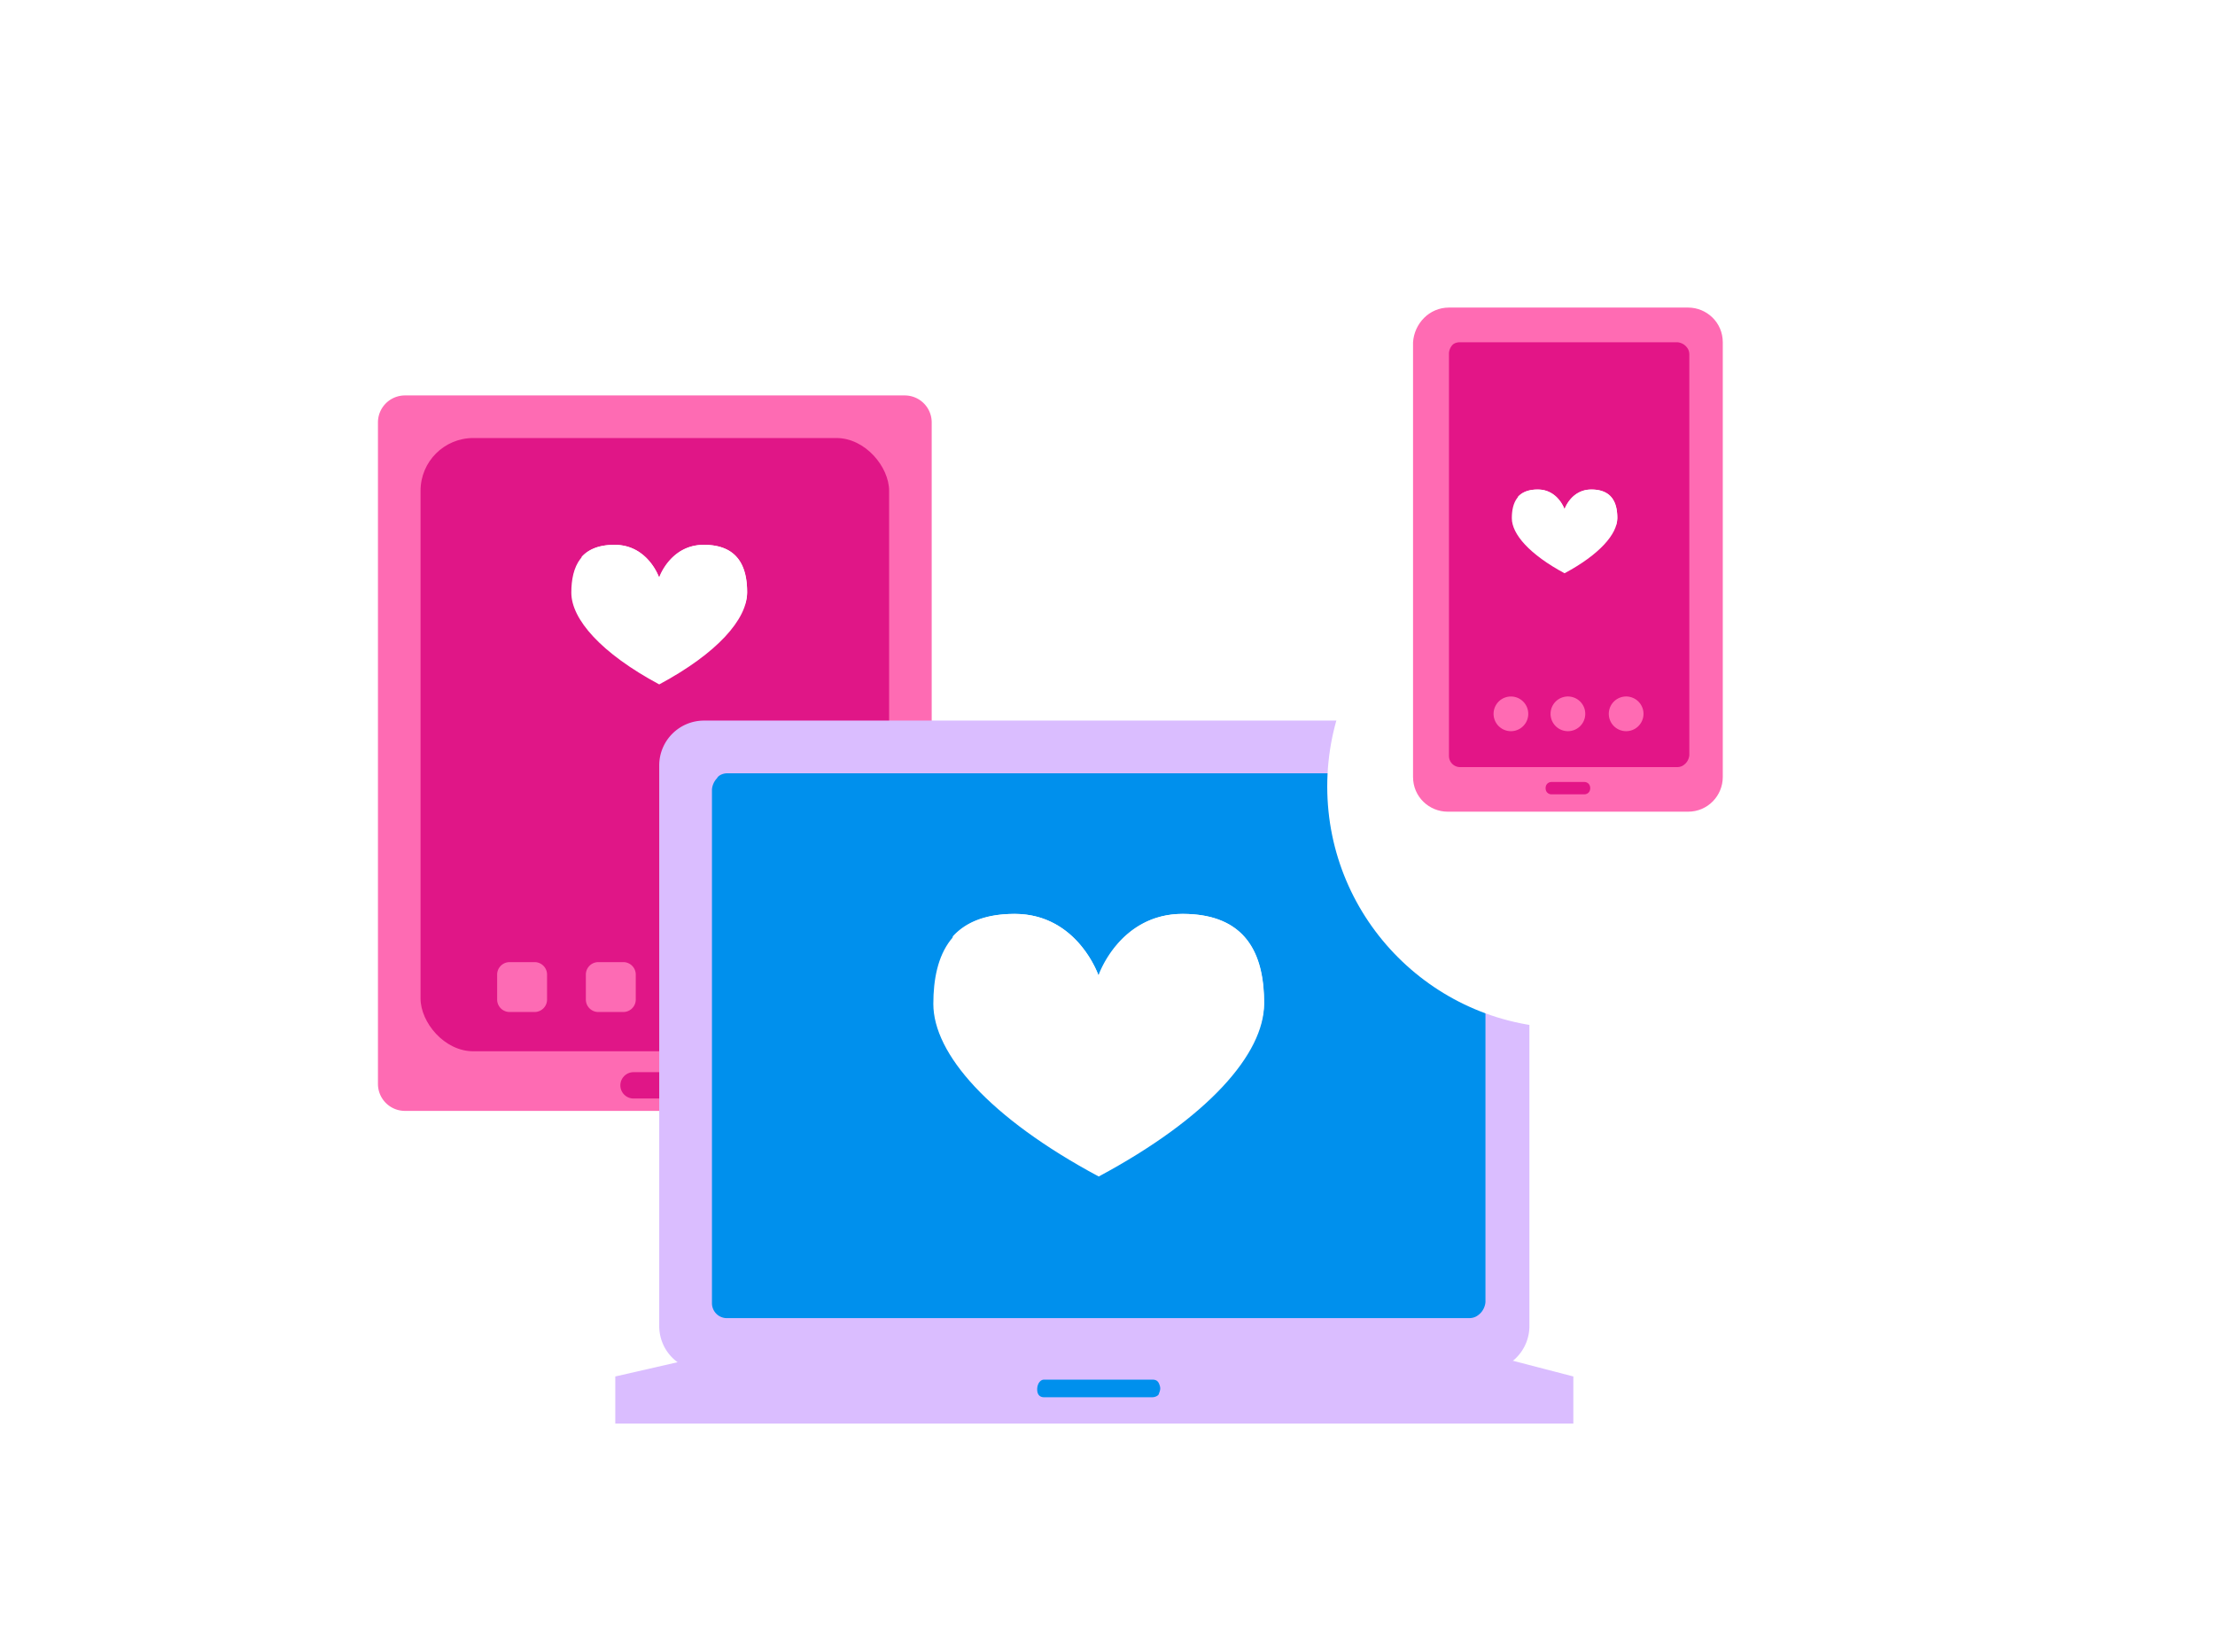 <svg xmlns="http://www.w3.org/2000/svg" width="252" height="188" fill="none"><g filter="url(#a)"><path fill="#fff" d="M147.886 64.891c-.194 0-.386.01-.579.015l.001-.015c0-17.06-13.865-30.891-30.967-30.891-13.889 0-25.641 9.12-29.568 21.684a21.272 21.272 0 0 0-9.922-2.443c-11.78 0-21.329 9.526-21.329 21.276 0 1.915.258 3.768.733 5.533a17.216 17.216 0 0 0-6.995-1.486c-9.532 0-17.26 7.709-17.26 17.218S39.728 113 49.26 113h98.626C161.204 113 172 102.23 172 88.945s-10.796-24.054-24.114-24.054Z"/></g><g filter="url(#b)"><path fill="#fff" d="M143.018 112.724c.129 0 .257.007.385.01v-.01c0-11.445 9.21-20.724 20.571-20.724 9.225 0 17.032 6.119 19.641 14.548a14.016 14.016 0 0 1 6.591-1.639c7.825 0 14.169 6.39 14.169 14.274 0 1.284-.171 2.527-.487 3.711a11.341 11.341 0 0 1 4.646-.997c6.333 0 11.466 5.172 11.466 11.552 0 6.379-5.133 11.551-11.466 11.551h-65.516c-8.846 0-16.018-7.225-16.018-16.138 0-8.913 7.172-16.138 16.018-16.138Z"/></g><g filter="url(#c)"><path fill="#fff" d="M121.982 125.724c-.129 0-.257.007-.385.01v-.01c0-11.445-9.21-20.724-20.571-20.724-9.225 0-17.032 6.119-19.641 14.548a14.017 14.017 0 0 0-6.592-1.639c-7.824 0-14.168 6.39-14.168 14.274 0 1.284.171 2.527.487 3.711a11.342 11.342 0 0 0-4.646-.997c-6.333 0-11.466 5.172-11.466 11.552C45 152.828 50.133 158 56.466 158h65.516c8.846 0 16.018-7.225 16.018-16.138 0-8.913-7.172-16.138-16.018-16.138Z"/></g><path fill="#FE6BB3" d="M102.926 45H46.074A3.068 3.068 0 0 0 43 48.063v75.289a3.068 3.068 0 0 0 3.074 3.063h56.852a3.068 3.068 0 0 0 3.074-3.063V48.063A3.068 3.068 0 0 0 102.926 45Z"/><rect width="53.308" height="69.785" x="47.846" y="49.846" fill="#E01687" rx="6"/><path stroke="#E01687" stroke-linecap="round" stroke-linejoin="round" stroke-width="3" d="M72.077 123.508h4.846"/><path fill="#FD6BB4" d="M81.003 109.486h-2.838c-.784 0-1.42.635-1.42 1.419v2.838c0 .784.636 1.42 1.42 1.42h2.838a1.42 1.42 0 0 0 1.42-1.42v-2.838c0-.784-.636-1.419-1.42-1.419ZM91.096 109.486h-2.839c-.784 0-1.42.635-1.42 1.419v2.838c0 .784.636 1.42 1.42 1.42h2.838a1.42 1.42 0 0 0 1.42-1.42v-2.838c0-.784-.636-1.419-1.42-1.419ZM60.819 109.486h-2.838c-.784 0-1.42.635-1.42 1.419v2.838c0 .784.636 1.42 1.42 1.42h2.838a1.42 1.42 0 0 0 1.42-1.42v-2.838c0-.784-.636-1.419-1.42-1.419ZM70.911 109.486h-2.838c-.784 0-1.42.635-1.42 1.419v2.838c0 .784.636 1.42 1.42 1.42h2.838a1.42 1.42 0 0 0 1.42-1.42v-2.838c0-.784-.636-1.419-1.42-1.419Z"/><path fill="#DABDFF" d="M70 156.638V162h109v-5.362L164.997 153H85.896L70 156.638Z"/><path fill="#DABDFF" d="M174 150.89V87.11c0-2.839-2.28-5.11-5.131-5.11H80.13A5.099 5.099 0 0 0 75 87.11v63.78c0 2.839 2.28 5.11 5.13 5.11h88.739a5.099 5.099 0 0 0 5.131-5.11Z"/><path fill="#0090ED" d="M82.703 88h84.405c.378 0 .946.19 1.324.569.379.379.568.758.568 1.327v58.208c0 .379-.189.948-.568 1.327-.378.379-.757.569-1.324.569H82.703A1.697 1.697 0 0 1 81 148.294V89.896c0-.38.19-.948.568-1.327.189-.38.757-.569 1.135-.569ZM118.759 159h12.339c.38 0 .76-.222.76-.444.189-.445.189-.667 0-1.112-.19-.444-.57-.444-.76-.444h-12.339c-.379 0-.759.444-.759 1.111s.38.889.759.889Z"/><g filter="url(#d)"><circle cx="178.5" cy="87.5" r="27.5" fill="#fff"/></g><path fill="#FF6BB3" d="M164.849 35h27.204c2.115 0 3.947 1.691 3.947 3.947V88.42c0 2.115-1.691 3.947-3.947 3.947h-27.345c-2.114 0-3.946-1.691-3.946-3.947V38.947c.141-2.115 1.832-3.947 4.087-3.947Z"/><path fill="#E31587" d="M166.118 38.947h24.667c.282 0 .705.14.986.422.282.282.423.564.423.987v45.528c0 .282-.141.705-.423.987-.281.282-.563.422-.986.422h-24.667a1.264 1.264 0 0 1-1.269-1.268v-45.81c0-.282.141-.705.423-.987.141-.14.423-.282.846-.282ZM176.549 90.394h3.664c.423 0 .705-.282.705-.704 0-.423-.282-.705-.705-.705h-3.664c-.423 0-.705.282-.705.705 0 .422.282.704.705.704Z"/><path fill="#FF6BB3" d="M185.006 83.206a1.974 1.974 0 1 1 0-3.948 1.974 1.974 0 0 1 0 3.948ZM178.381 83.206a1.974 1.974 0 1 1 0-3.948 1.974 1.974 0 0 1 0 3.948ZM171.897 83.206a1.973 1.973 0 1 1 0-3.946 1.973 1.973 0 0 1 0 3.946Z"/><g fill="#fff" filter="url(#e)"><path d="M181.048 53.706c-2.292 0-3.046 2.27-3.046 2.27s-.754-2.27-3.045-2.27c-2.292 0-2.957 1.462-2.957 3.266s2.02 4.13 6 6.263c3.98-2.133 6-4.46 6-6.263s-.662-3.266-2.952-3.266Z"/><path d="M178.715 61.118a16.358 16.358 0 0 0 5.103-3.325l.029-.007c.098-.282.15-.578.153-.877 0-1.77-.665-3.203-2.959-3.203-2.293 0-3.049 2.226-3.049 2.226s-.755-2.226-3.05-2.226c-1.064 0-1.776.308-2.236.814-.008.495.136 4.373 6.009 6.598Z"/></g><g fill="#fff" filter="url(#f)"><path d="M134.556 102c-7.185 0-9.549 7.119-9.549 7.119s-2.364-7.119-9.55-7.119c-7.186 0-9.272 4.584-9.272 10.242 0 5.658 6.335 12.95 18.815 19.64 12.48-6.69 18.815-13.986 18.815-19.64 0-5.655-2.076-10.242-9.259-10.242Z"/><path d="M127.244 125.242a51.314 51.314 0 0 0 16.001-10.427l.09-.02a8.65 8.65 0 0 0 .48-2.751c0-5.549-2.086-10.044-9.278-10.044s-9.563 6.982-9.563 6.982-2.367-6.982-9.563-6.982c-3.336 0-5.569.965-7.011 2.554-.027 1.552.426 13.713 18.844 20.688Z"/></g><g fill="#fff" filter="url(#g)"><path d="M80.08 60c-3.82 0-5.076 3.784-5.076 3.784S73.747 60 69.928 60C66.108 60 65 62.436 65 65.443c0 3.008 3.367 6.883 10 10.44 6.633-3.557 10-7.434 10-10.44C85 62.438 83.897 60 80.08 60Z"/><path d="M76.193 72.353a27.276 27.276 0 0 0 8.504-5.542l.048-.01c.163-.47.25-.965.255-1.463C85 62.39 83.891 60 80.069 60c-3.823 0-5.083 3.71-5.083 3.71S73.728 60 69.903 60c-1.773 0-2.96.513-3.726 1.358-.014.824.226 7.288 10.016 10.995Z"/></g><defs><filter id="a" width="204" height="143" x="0" y="0" color-interpolation-filters="sRGB" filterUnits="userSpaceOnUse"><feFlood flood-opacity="0" result="BackgroundImageFix"/><feColorMatrix in="SourceAlpha" result="hardAlpha" values="0 0 0 0 0 0 0 0 0 0 0 0 0 0 0 0 0 0 127 0"/><feOffset dy="-2"/><feGaussianBlur stdDeviation="16"/><feComposite in2="hardAlpha" operator="out"/><feColorMatrix values="0 0 0 0 0 0 0 0 0 0.565 0 0 0 0 0.929 0 0 0 0.12 0"/><feBlend in2="BackgroundImageFix" result="effect1_dropShadow_5392_7502"/><feBlend in="SourceGraphic" in2="effect1_dropShadow_5392_7502" result="shape"/></filter><filter id="b" width="157" height="117" x="95" y="58" color-interpolation-filters="sRGB" filterUnits="userSpaceOnUse"><feFlood flood-opacity="0" result="BackgroundImageFix"/><feColorMatrix in="SourceAlpha" result="hardAlpha" values="0 0 0 0 0 0 0 0 0 0 0 0 0 0 0 0 0 0 127 0"/><feOffset dy="-2"/><feGaussianBlur stdDeviation="16"/><feComposite in2="hardAlpha" operator="out"/><feColorMatrix values="0 0 0 0 0 0 0 0 0 0.565 0 0 0 0 0.929 0 0 0 0.12 0"/><feBlend in2="BackgroundImageFix" result="effect1_dropShadow_5392_7502"/><feBlend in="SourceGraphic" in2="effect1_dropShadow_5392_7502" result="shape"/></filter><filter id="c" width="157" height="117" x="13" y="71" color-interpolation-filters="sRGB" filterUnits="userSpaceOnUse"><feFlood flood-opacity="0" result="BackgroundImageFix"/><feColorMatrix in="SourceAlpha" result="hardAlpha" values="0 0 0 0 0 0 0 0 0 0 0 0 0 0 0 0 0 0 127 0"/><feOffset dy="-2"/><feGaussianBlur stdDeviation="16"/><feComposite in2="hardAlpha" operator="out"/><feColorMatrix values="0 0 0 0 0 0 0 0 0 0.565 0 0 0 0 0.929 0 0 0 0.12 0"/><feBlend in2="BackgroundImageFix" result="effect1_dropShadow_5392_7502"/><feBlend in="SourceGraphic" in2="effect1_dropShadow_5392_7502" result="shape"/></filter><filter id="d" width="119" height="119" x="119" y="30" color-interpolation-filters="sRGB" filterUnits="userSpaceOnUse"><feFlood flood-opacity="0" result="BackgroundImageFix"/><feColorMatrix in="SourceAlpha" result="hardAlpha" values="0 0 0 0 0 0 0 0 0 0 0 0 0 0 0 0 0 0 127 0"/><feOffset dy="2"/><feGaussianBlur stdDeviation="16"/><feComposite in2="hardAlpha" operator="out"/><feColorMatrix values="0 0 0 0 0 0 0 0 0 0.565 0 0 0 0 0.929 0 0 0 0.12 0"/><feBlend in2="BackgroundImageFix" result="effect1_dropShadow_5392_7502"/><feBlend in="SourceGraphic" in2="effect1_dropShadow_5392_7502" result="shape"/></filter><filter id="e" width="76" height="73.529" x="140" y="23.706" color-interpolation-filters="sRGB" filterUnits="userSpaceOnUse"><feFlood flood-opacity="0" result="BackgroundImageFix"/><feColorMatrix in="SourceAlpha" result="hardAlpha" values="0 0 0 0 0 0 0 0 0 0 0 0 0 0 0 0 0 0 127 0"/><feOffset dy="2"/><feGaussianBlur stdDeviation="16"/><feComposite in2="hardAlpha" operator="out"/><feColorMatrix values="0 0 0 0 0 0 0 0 0 0.565 0 0 0 0 0.929 0 0 0 0.12 0"/><feBlend in2="BackgroundImageFix" result="effect1_dropShadow_5392_7502"/><feBlend in="SourceGraphic" in2="effect1_dropShadow_5392_7502" result="shape"/></filter><filter id="f" width="101.63" height="93.882" x="74.185" y="72" color-interpolation-filters="sRGB" filterUnits="userSpaceOnUse"><feFlood flood-opacity="0" result="BackgroundImageFix"/><feColorMatrix in="SourceAlpha" result="hardAlpha" values="0 0 0 0 0 0 0 0 0 0 0 0 0 0 0 0 0 0 127 0"/><feOffset dy="2"/><feGaussianBlur stdDeviation="16"/><feComposite in2="hardAlpha" operator="out"/><feColorMatrix values="0 0 0 0 0 0 0 0 0 0.565 0 0 0 0 0.929 0 0 0 0.12 0"/><feBlend in2="BackgroundImageFix" result="effect1_dropShadow_5392_7502"/><feBlend in="SourceGraphic" in2="effect1_dropShadow_5392_7502" result="shape"/></filter><filter id="g" width="84" height="79.882" x="33" y="30" color-interpolation-filters="sRGB" filterUnits="userSpaceOnUse"><feFlood flood-opacity="0" result="BackgroundImageFix"/><feColorMatrix in="SourceAlpha" result="hardAlpha" values="0 0 0 0 0 0 0 0 0 0 0 0 0 0 0 0 0 0 127 0"/><feOffset dy="2"/><feGaussianBlur stdDeviation="16"/><feComposite in2="hardAlpha" operator="out"/><feColorMatrix values="0 0 0 0 0 0 0 0 0 0.565 0 0 0 0 0.929 0 0 0 0.12 0"/><feBlend in2="BackgroundImageFix" result="effect1_dropShadow_5392_7502"/><feBlend in="SourceGraphic" in2="effect1_dropShadow_5392_7502" result="shape"/></filter></defs></svg>
